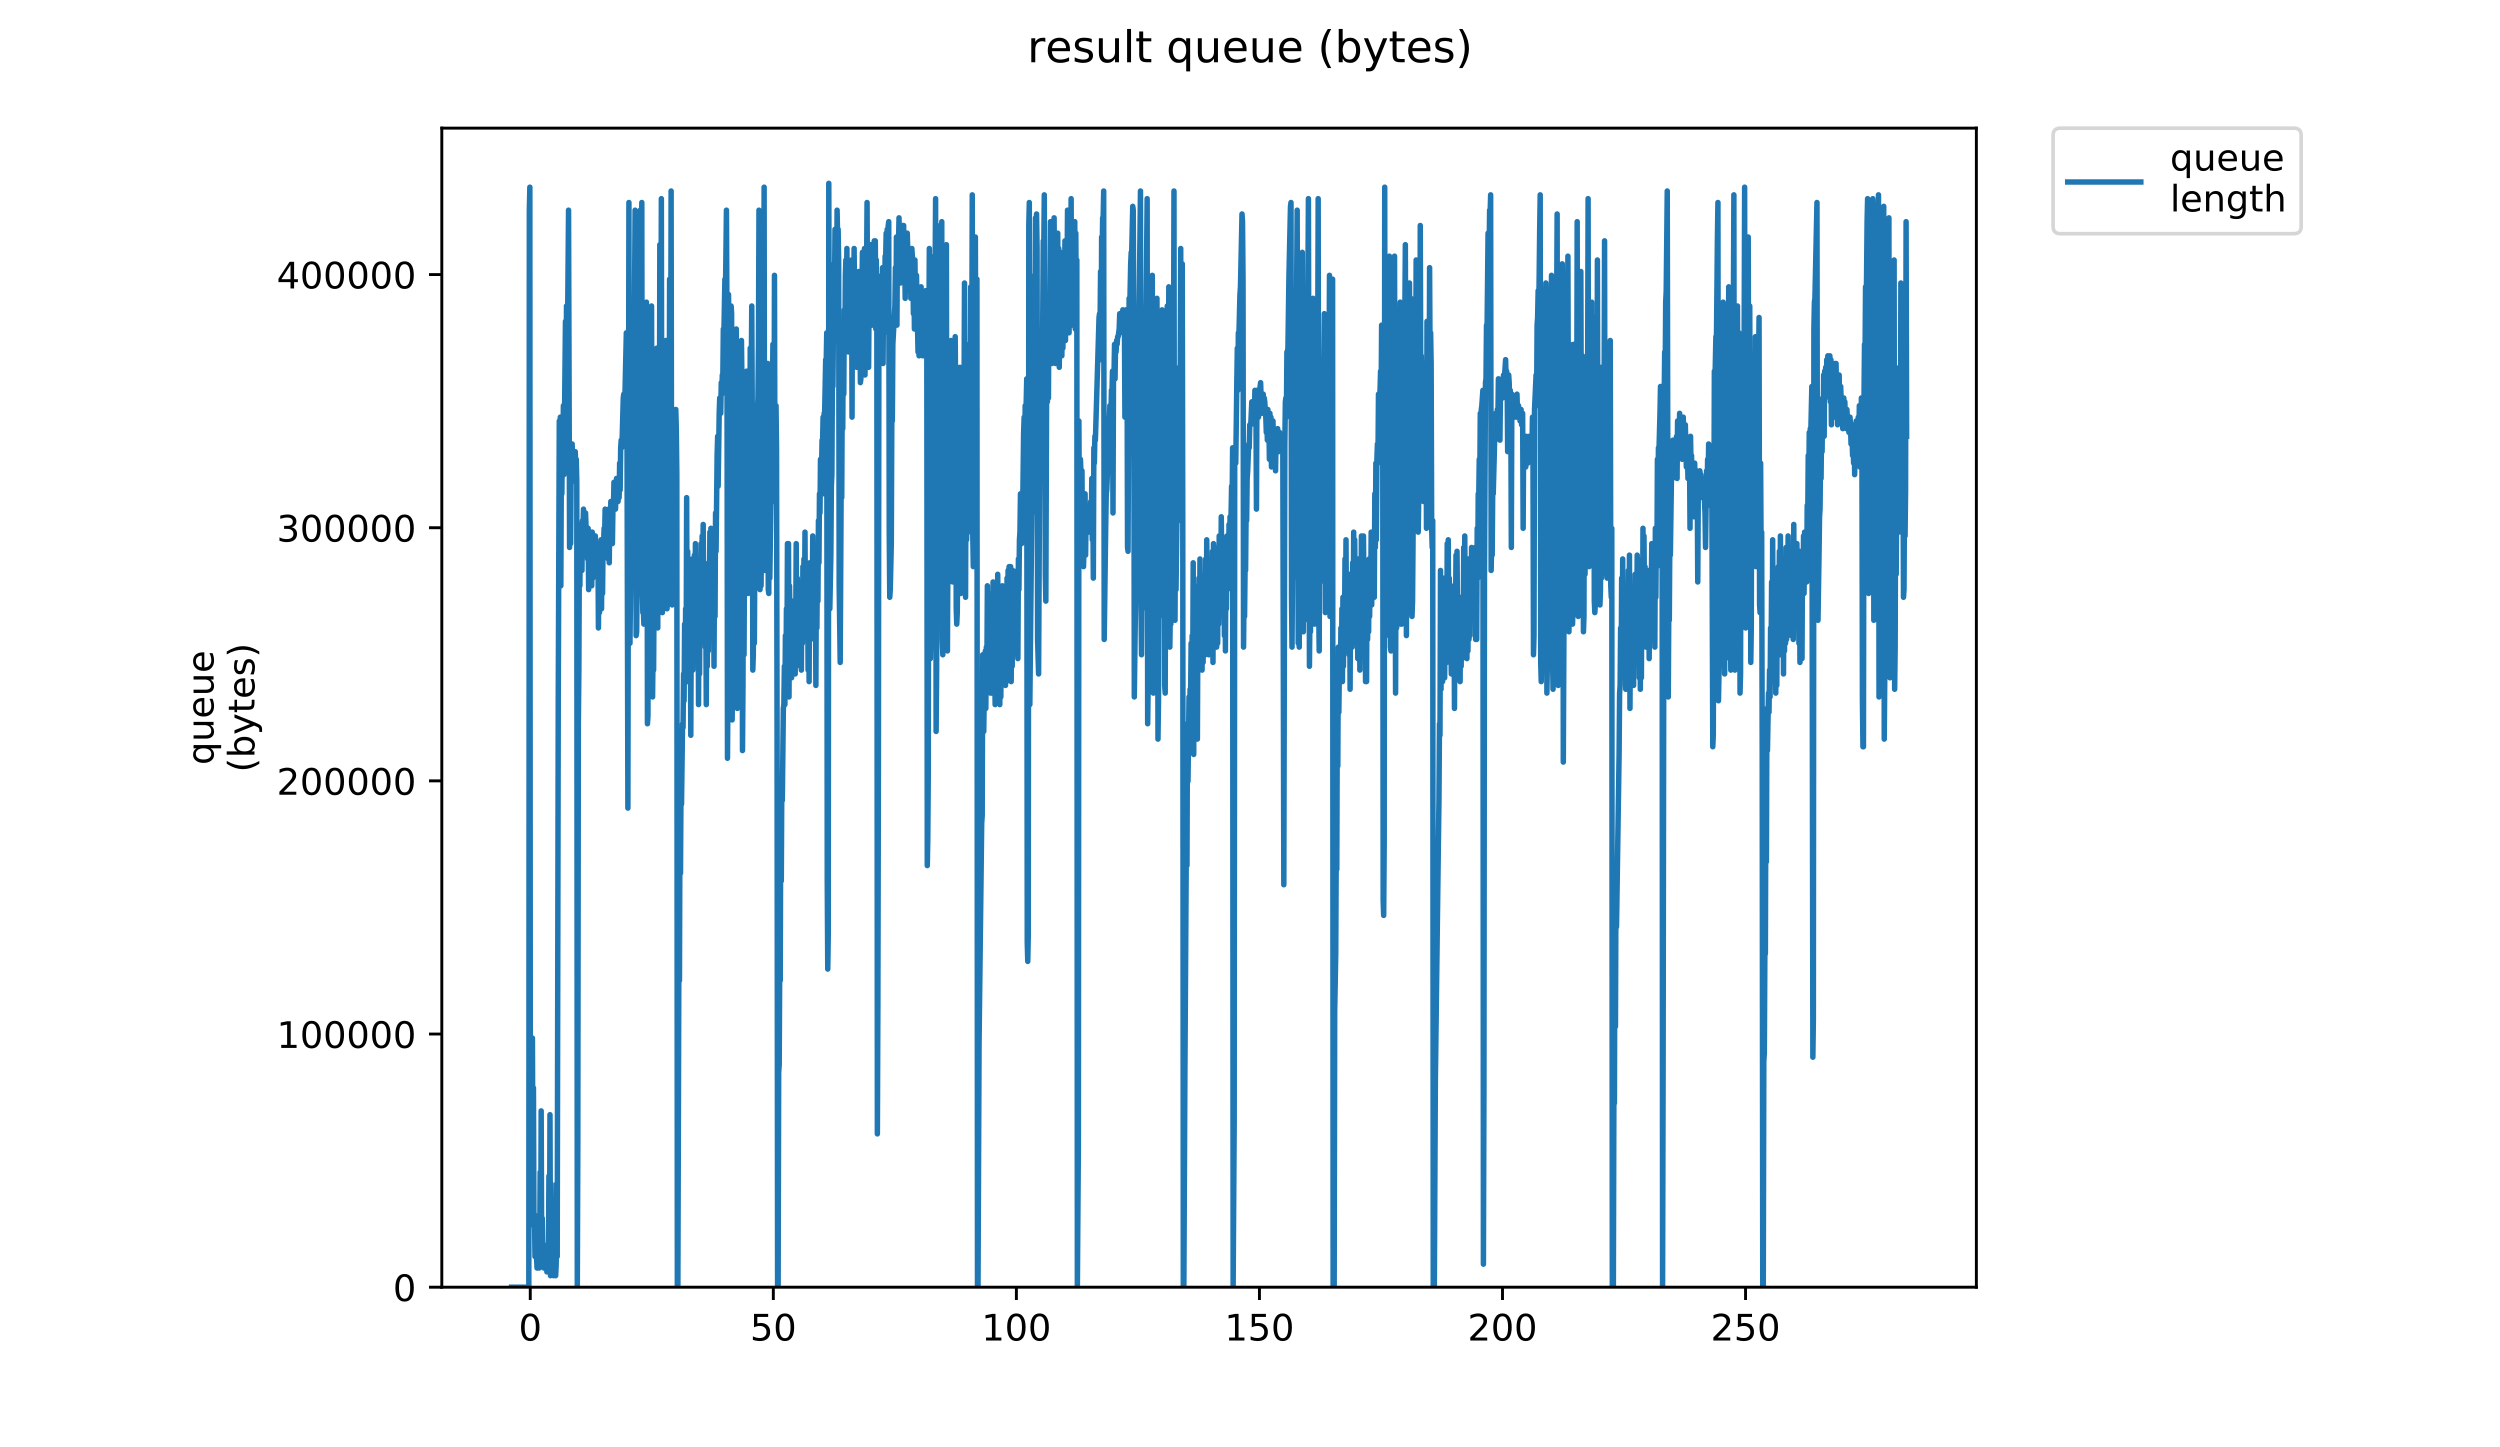 <?xml version="1.0" encoding="utf-8" standalone="no"?>
<!DOCTYPE svg PUBLIC "-//W3C//DTD SVG 1.1//EN"
  "http://www.w3.org/Graphics/SVG/1.1/DTD/svg11.dtd">
<!-- Created with matplotlib (https://matplotlib.org/) -->
<svg height="396pt" version="1.1" viewBox="0 0 684 396" width="684pt" xmlns="http://www.w3.org/2000/svg" xmlns:xlink="http://www.w3.org/1999/xlink">
 <defs>
  <style type="text/css">
*{stroke-linecap:butt;stroke-linejoin:round;}
  </style>
 </defs>
 <g id="figure_1">
  <g id="patch_1">
   <path d="M 0 396 
L 684 396 
L 684 0 
L 0 0 
z
" style="fill:#ffffff;"/>
  </g>
  <g id="axes_1">
   <g id="patch_2">
    <path d="M 120.879 352.174 
L 540.734 352.174 
L 540.734 35.062 
L 120.879 35.062 
z
" style="fill:#ffffff;"/>
   </g>
   <g id="matplotlib.axis_1">
    <g id="xtick_1">
     <g id="line2d_1">
      <defs>
       <path d="M 0 0 
L 0 3.5 
" id="m66530a1835" style="stroke:#000000;stroke-width:0.8;"/>
      </defs>
      <g>
       <use style="stroke:#000000;stroke-width:0.8;" x="145.081" xlink:href="#m66530a1835" y="352.174"/>
      </g>
     </g>
     <g id="text_1">
      <!-- 0 -->
      <defs>
       <path d="M 31.781 66.406 
Q 24.172 66.406 20.328 58.906 
Q 16.5 51.422 16.5 36.375 
Q 16.5 21.391 20.328 13.891 
Q 24.172 6.391 31.781 6.391 
Q 39.453 6.391 43.281 13.891 
Q 47.125 21.391 47.125 36.375 
Q 47.125 51.422 43.281 58.906 
Q 39.453 66.406 31.781 66.406 
z
M 31.781 74.219 
Q 44.047 74.219 50.516 64.516 
Q 56.984 54.828 56.984 36.375 
Q 56.984 17.969 50.516 8.266 
Q 44.047 -1.422 31.781 -1.422 
Q 19.531 -1.422 13.062 8.266 
Q 6.594 17.969 6.594 36.375 
Q 6.594 54.828 13.062 64.516 
Q 19.531 74.219 31.781 74.219 
z
" id="DejaVuSans-48"/>
      </defs>
      <g transform="translate(141.9 366.773)scale(0.1 -0.1)">
       <use xlink:href="#DejaVuSans-48"/>
      </g>
     </g>
    </g>
    <g id="xtick_2">
     <g id="line2d_2">
      <g>
       <use style="stroke:#000000;stroke-width:0.8;" x="211.581" xlink:href="#m66530a1835" y="352.174"/>
      </g>
     </g>
     <g id="text_2">
      <!-- 50 -->
      <defs>
       <path d="M 10.797 72.906 
L 49.516 72.906 
L 49.516 64.594 
L 19.828 64.594 
L 19.828 46.734 
Q 21.969 47.469 24.109 47.828 
Q 26.266 48.188 28.422 48.188 
Q 40.625 48.188 47.75 41.5 
Q 54.891 34.812 54.891 23.391 
Q 54.891 11.625 47.562 5.094 
Q 40.234 -1.422 26.906 -1.422 
Q 22.312 -1.422 17.547 -0.641 
Q 12.797 0.141 7.719 1.703 
L 7.719 11.625 
Q 12.109 9.234 16.797 8.062 
Q 21.484 6.891 26.703 6.891 
Q 35.156 6.891 40.078 11.328 
Q 45.016 15.766 45.016 23.391 
Q 45.016 31 40.078 35.438 
Q 35.156 39.891 26.703 39.891 
Q 22.75 39.891 18.812 39.016 
Q 14.891 38.141 10.797 36.281 
z
" id="DejaVuSans-53"/>
      </defs>
      <g transform="translate(205.219 366.773)scale(0.1 -0.1)">
       <use xlink:href="#DejaVuSans-53"/>
       <use x="63.623" xlink:href="#DejaVuSans-48"/>
      </g>
     </g>
    </g>
    <g id="xtick_3">
     <g id="line2d_3">
      <g>
       <use style="stroke:#000000;stroke-width:0.8;" x="278.082" xlink:href="#m66530a1835" y="352.174"/>
      </g>
     </g>
     <g id="text_3">
      <!-- 100 -->
      <defs>
       <path d="M 12.406 8.297 
L 28.516 8.297 
L 28.516 63.922 
L 10.984 60.406 
L 10.984 69.391 
L 28.422 72.906 
L 38.281 72.906 
L 38.281 8.297 
L 54.391 8.297 
L 54.391 0 
L 12.406 0 
z
" id="DejaVuSans-49"/>
      </defs>
      <g transform="translate(268.538 366.773)scale(0.1 -0.1)">
       <use xlink:href="#DejaVuSans-49"/>
       <use x="63.623" xlink:href="#DejaVuSans-48"/>
       <use x="127.246" xlink:href="#DejaVuSans-48"/>
      </g>
     </g>
    </g>
    <g id="xtick_4">
     <g id="line2d_4">
      <g>
       <use style="stroke:#000000;stroke-width:0.8;" x="344.582" xlink:href="#m66530a1835" y="352.174"/>
      </g>
     </g>
     <g id="text_4">
      <!-- 150 -->
      <g transform="translate(335.039 366.773)scale(0.1 -0.1)">
       <use xlink:href="#DejaVuSans-49"/>
       <use x="63.623" xlink:href="#DejaVuSans-53"/>
       <use x="127.246" xlink:href="#DejaVuSans-48"/>
      </g>
     </g>
    </g>
    <g id="xtick_5">
     <g id="line2d_5">
      <g>
       <use style="stroke:#000000;stroke-width:0.8;" x="411.083" xlink:href="#m66530a1835" y="352.174"/>
      </g>
     </g>
     <g id="text_5">
      <!-- 200 -->
      <defs>
       <path d="M 19.188 8.297 
L 53.609 8.297 
L 53.609 0 
L 7.328 0 
L 7.328 8.297 
Q 12.938 14.109 22.625 23.891 
Q 32.328 33.688 34.812 36.531 
Q 39.547 41.844 41.422 45.531 
Q 43.312 49.219 43.312 52.781 
Q 43.312 58.594 39.234 62.25 
Q 35.156 65.922 28.609 65.922 
Q 23.969 65.922 18.812 64.312 
Q 13.672 62.703 7.812 59.422 
L 7.812 69.391 
Q 13.766 71.781 18.938 73 
Q 24.125 74.219 28.422 74.219 
Q 39.75 74.219 46.484 68.547 
Q 53.219 62.891 53.219 53.422 
Q 53.219 48.922 51.531 44.891 
Q 49.859 40.875 45.406 35.406 
Q 44.188 33.984 37.641 27.219 
Q 31.109 20.453 19.188 8.297 
z
" id="DejaVuSans-50"/>
      </defs>
      <g transform="translate(401.539 366.773)scale(0.1 -0.1)">
       <use xlink:href="#DejaVuSans-50"/>
       <use x="63.623" xlink:href="#DejaVuSans-48"/>
       <use x="127.246" xlink:href="#DejaVuSans-48"/>
      </g>
     </g>
    </g>
    <g id="xtick_6">
     <g id="line2d_6">
      <g>
       <use style="stroke:#000000;stroke-width:0.8;" x="477.583" xlink:href="#m66530a1835" y="352.174"/>
      </g>
     </g>
     <g id="text_6">
      <!-- 250 -->
      <g transform="translate(468.039 366.773)scale(0.1 -0.1)">
       <use xlink:href="#DejaVuSans-50"/>
       <use x="63.623" xlink:href="#DejaVuSans-53"/>
       <use x="127.246" xlink:href="#DejaVuSans-48"/>
      </g>
     </g>
    </g>
   </g>
   <g id="matplotlib.axis_2">
    <g id="ytick_1">
     <g id="line2d_7">
      <defs>
       <path d="M 0 0 
L -3.5 0 
" id="ma587d4bd4a" style="stroke:#000000;stroke-width:0.8;"/>
      </defs>
      <g>
       <use style="stroke:#000000;stroke-width:0.8;" x="120.879" xlink:href="#ma587d4bd4a" y="352.174"/>
      </g>
     </g>
     <g id="text_7">
      <!-- 0 -->
      <g transform="translate(107.516 355.973)scale(0.1 -0.1)">
       <use xlink:href="#DejaVuSans-48"/>
      </g>
     </g>
    </g>
    <g id="ytick_2">
     <g id="line2d_8">
      <g>
       <use style="stroke:#000000;stroke-width:0.8;" x="120.879" xlink:href="#ma587d4bd4a" y="282.911"/>
      </g>
     </g>
     <g id="text_8">
      <!-- 100000 -->
      <g transform="translate(75.704 286.71)scale(0.1 -0.1)">
       <use xlink:href="#DejaVuSans-49"/>
       <use x="63.623" xlink:href="#DejaVuSans-48"/>
       <use x="127.246" xlink:href="#DejaVuSans-48"/>
       <use x="190.869" xlink:href="#DejaVuSans-48"/>
       <use x="254.492" xlink:href="#DejaVuSans-48"/>
       <use x="318.115" xlink:href="#DejaVuSans-48"/>
      </g>
     </g>
    </g>
    <g id="ytick_3">
     <g id="line2d_9">
      <g>
       <use style="stroke:#000000;stroke-width:0.8;" x="120.879" xlink:href="#ma587d4bd4a" y="213.647"/>
      </g>
     </g>
     <g id="text_9">
      <!-- 200000 -->
      <g transform="translate(75.704 217.446)scale(0.1 -0.1)">
       <use xlink:href="#DejaVuSans-50"/>
       <use x="63.623" xlink:href="#DejaVuSans-48"/>
       <use x="127.246" xlink:href="#DejaVuSans-48"/>
       <use x="190.869" xlink:href="#DejaVuSans-48"/>
       <use x="254.492" xlink:href="#DejaVuSans-48"/>
       <use x="318.115" xlink:href="#DejaVuSans-48"/>
      </g>
     </g>
    </g>
    <g id="ytick_4">
     <g id="line2d_10">
      <g>
       <use style="stroke:#000000;stroke-width:0.8;" x="120.879" xlink:href="#ma587d4bd4a" y="144.384"/>
      </g>
     </g>
     <g id="text_10">
      <!-- 300000 -->
      <defs>
       <path d="M 40.578 39.312 
Q 47.656 37.797 51.625 33 
Q 55.609 28.219 55.609 21.188 
Q 55.609 10.406 48.188 4.484 
Q 40.766 -1.422 27.094 -1.422 
Q 22.516 -1.422 17.656 -0.516 
Q 12.797 0.391 7.625 2.203 
L 7.625 11.719 
Q 11.719 9.328 16.594 8.109 
Q 21.484 6.891 26.812 6.891 
Q 36.078 6.891 40.938 10.547 
Q 45.797 14.203 45.797 21.188 
Q 45.797 27.641 41.281 31.266 
Q 36.766 34.906 28.719 34.906 
L 20.219 34.906 
L 20.219 43.016 
L 29.109 43.016 
Q 36.375 43.016 40.234 45.922 
Q 44.094 48.828 44.094 54.297 
Q 44.094 59.906 40.109 62.906 
Q 36.141 65.922 28.719 65.922 
Q 24.656 65.922 20.016 65.031 
Q 15.375 64.156 9.812 62.312 
L 9.812 71.094 
Q 15.438 72.656 20.344 73.438 
Q 25.25 74.219 29.594 74.219 
Q 40.828 74.219 47.359 69.109 
Q 53.906 64.016 53.906 55.328 
Q 53.906 49.266 50.438 45.094 
Q 46.969 40.922 40.578 39.312 
z
" id="DejaVuSans-51"/>
      </defs>
      <g transform="translate(75.704 148.183)scale(0.1 -0.1)">
       <use xlink:href="#DejaVuSans-51"/>
       <use x="63.623" xlink:href="#DejaVuSans-48"/>
       <use x="127.246" xlink:href="#DejaVuSans-48"/>
       <use x="190.869" xlink:href="#DejaVuSans-48"/>
       <use x="254.492" xlink:href="#DejaVuSans-48"/>
       <use x="318.115" xlink:href="#DejaVuSans-48"/>
      </g>
     </g>
    </g>
    <g id="ytick_5">
     <g id="line2d_11">
      <g>
       <use style="stroke:#000000;stroke-width:0.8;" x="120.879" xlink:href="#ma587d4bd4a" y="75.12"/>
      </g>
     </g>
     <g id="text_11">
      <!-- 400000 -->
      <defs>
       <path d="M 37.797 64.312 
L 12.891 25.391 
L 37.797 25.391 
z
M 35.203 72.906 
L 47.609 72.906 
L 47.609 25.391 
L 58.016 25.391 
L 58.016 17.188 
L 47.609 17.188 
L 47.609 0 
L 37.797 0 
L 37.797 17.188 
L 4.891 17.188 
L 4.891 26.703 
z
" id="DejaVuSans-52"/>
      </defs>
      <g transform="translate(75.704 78.919)scale(0.1 -0.1)">
       <use xlink:href="#DejaVuSans-52"/>
       <use x="63.623" xlink:href="#DejaVuSans-48"/>
       <use x="127.246" xlink:href="#DejaVuSans-48"/>
       <use x="190.869" xlink:href="#DejaVuSans-48"/>
       <use x="254.492" xlink:href="#DejaVuSans-48"/>
       <use x="318.115" xlink:href="#DejaVuSans-48"/>
      </g>
     </g>
    </g>
    <g id="text_12">
     <!-- queue -->
     <defs>
      <path d="M 14.797 27.297 
Q 14.797 17.391 18.875 11.75 
Q 22.953 6.109 30.078 6.109 
Q 37.203 6.109 41.297 11.75 
Q 45.406 17.391 45.406 27.297 
Q 45.406 37.203 41.297 42.844 
Q 37.203 48.484 30.078 48.484 
Q 22.953 48.484 18.875 42.844 
Q 14.797 37.203 14.797 27.297 
z
M 45.406 8.203 
Q 42.578 3.328 38.25 0.953 
Q 33.938 -1.422 27.875 -1.422 
Q 17.969 -1.422 11.734 6.484 
Q 5.516 14.406 5.516 27.297 
Q 5.516 40.188 11.734 48.094 
Q 17.969 56 27.875 56 
Q 33.938 56 38.25 53.625 
Q 42.578 51.266 45.406 46.391 
L 45.406 54.688 
L 54.391 54.688 
L 54.391 -20.797 
L 45.406 -20.797 
z
" id="DejaVuSans-113"/>
      <path d="M 8.5 21.578 
L 8.5 54.688 
L 17.484 54.688 
L 17.484 21.922 
Q 17.484 14.156 20.5 10.266 
Q 23.531 6.391 29.594 6.391 
Q 36.859 6.391 41.078 11.031 
Q 45.312 15.672 45.312 23.688 
L 45.312 54.688 
L 54.297 54.688 
L 54.297 0 
L 45.312 0 
L 45.312 8.406 
Q 42.047 3.422 37.719 1 
Q 33.406 -1.422 27.688 -1.422 
Q 18.266 -1.422 13.375 4.438 
Q 8.5 10.297 8.5 21.578 
z
M 31.109 56 
z
" id="DejaVuSans-117"/>
      <path d="M 56.203 29.594 
L 56.203 25.203 
L 14.891 25.203 
Q 15.484 15.922 20.484 11.062 
Q 25.484 6.203 34.422 6.203 
Q 39.594 6.203 44.453 7.469 
Q 49.312 8.734 54.109 11.281 
L 54.109 2.781 
Q 49.266 0.734 44.188 -0.344 
Q 39.109 -1.422 33.891 -1.422 
Q 20.797 -1.422 13.156 6.188 
Q 5.516 13.812 5.516 26.812 
Q 5.516 40.234 12.766 48.109 
Q 20.016 56 32.328 56 
Q 43.359 56 49.781 48.891 
Q 56.203 41.797 56.203 29.594 
z
M 47.219 32.234 
Q 47.125 39.594 43.094 43.984 
Q 39.062 48.391 32.422 48.391 
Q 24.906 48.391 20.391 44.141 
Q 15.875 39.891 15.188 32.172 
z
" id="DejaVuSans-101"/>
     </defs>
     <g transform="translate(58.426 209.283)rotate(-90)scale(0.1 -0.1)">
      <use xlink:href="#DejaVuSans-113"/>
      <use x="63.477" xlink:href="#DejaVuSans-117"/>
      <use x="126.855" xlink:href="#DejaVuSans-101"/>
      <use x="188.379" xlink:href="#DejaVuSans-117"/>
      <use x="251.758" xlink:href="#DejaVuSans-101"/>
     </g>
     <!-- (bytes) -->
     <defs>
      <path d="M 31 75.875 
Q 24.469 64.656 21.281 53.656 
Q 18.109 42.672 18.109 31.391 
Q 18.109 20.125 21.312 9.062 
Q 24.516 -2 31 -13.188 
L 23.188 -13.188 
Q 15.875 -1.703 12.234 9.375 
Q 8.594 20.453 8.594 31.391 
Q 8.594 42.281 12.203 53.312 
Q 15.828 64.359 23.188 75.875 
z
" id="DejaVuSans-40"/>
      <path d="M 48.688 27.297 
Q 48.688 37.203 44.609 42.844 
Q 40.531 48.484 33.406 48.484 
Q 26.266 48.484 22.188 42.844 
Q 18.109 37.203 18.109 27.297 
Q 18.109 17.391 22.188 11.75 
Q 26.266 6.109 33.406 6.109 
Q 40.531 6.109 44.609 11.75 
Q 48.688 17.391 48.688 27.297 
z
M 18.109 46.391 
Q 20.953 51.266 25.266 53.625 
Q 29.594 56 35.594 56 
Q 45.562 56 51.781 48.094 
Q 58.016 40.188 58.016 27.297 
Q 58.016 14.406 51.781 6.484 
Q 45.562 -1.422 35.594 -1.422 
Q 29.594 -1.422 25.266 0.953 
Q 20.953 3.328 18.109 8.203 
L 18.109 0 
L 9.078 0 
L 9.078 75.984 
L 18.109 75.984 
z
" id="DejaVuSans-98"/>
      <path d="M 32.172 -5.078 
Q 28.375 -14.844 24.75 -17.812 
Q 21.141 -20.797 15.094 -20.797 
L 7.906 -20.797 
L 7.906 -13.281 
L 13.188 -13.281 
Q 16.891 -13.281 18.938 -11.516 
Q 21 -9.766 23.484 -3.219 
L 25.094 0.875 
L 2.984 54.688 
L 12.5 54.688 
L 29.594 11.922 
L 46.688 54.688 
L 56.203 54.688 
z
" id="DejaVuSans-121"/>
      <path d="M 18.312 70.219 
L 18.312 54.688 
L 36.812 54.688 
L 36.812 47.703 
L 18.312 47.703 
L 18.312 18.016 
Q 18.312 11.328 20.141 9.422 
Q 21.969 7.516 27.594 7.516 
L 36.812 7.516 
L 36.812 0 
L 27.594 0 
Q 17.188 0 13.234 3.875 
Q 9.281 7.766 9.281 18.016 
L 9.281 47.703 
L 2.688 47.703 
L 2.688 54.688 
L 9.281 54.688 
L 9.281 70.219 
z
" id="DejaVuSans-116"/>
      <path d="M 44.281 53.078 
L 44.281 44.578 
Q 40.484 46.531 36.375 47.5 
Q 32.281 48.484 27.875 48.484 
Q 21.188 48.484 17.844 46.438 
Q 14.5 44.391 14.5 40.281 
Q 14.5 37.156 16.891 35.375 
Q 19.281 33.594 26.516 31.984 
L 29.594 31.297 
Q 39.156 29.25 43.188 25.516 
Q 47.219 21.781 47.219 15.094 
Q 47.219 7.469 41.188 3.016 
Q 35.156 -1.422 24.609 -1.422 
Q 20.219 -1.422 15.453 -0.562 
Q 10.688 0.297 5.422 2 
L 5.422 11.281 
Q 10.406 8.688 15.234 7.391 
Q 20.062 6.109 24.812 6.109 
Q 31.156 6.109 34.562 8.281 
Q 37.984 10.453 37.984 14.406 
Q 37.984 18.062 35.516 20.016 
Q 33.062 21.969 24.703 23.781 
L 21.578 24.516 
Q 13.234 26.266 9.516 29.906 
Q 5.812 33.547 5.812 39.891 
Q 5.812 47.609 11.281 51.797 
Q 16.75 56 26.812 56 
Q 31.781 56 36.172 55.266 
Q 40.578 54.547 44.281 53.078 
z
" id="DejaVuSans-115"/>
      <path d="M 8.016 75.875 
L 15.828 75.875 
Q 23.141 64.359 26.781 53.312 
Q 30.422 42.281 30.422 31.391 
Q 30.422 20.453 26.781 9.375 
Q 23.141 -1.703 15.828 -13.188 
L 8.016 -13.188 
Q 14.5 -2 17.703 9.062 
Q 20.906 20.125 20.906 31.391 
Q 20.906 42.672 17.703 53.656 
Q 14.5 64.656 8.016 75.875 
z
" id="DejaVuSans-41"/>
     </defs>
     <g transform="translate(69.624 211.295)rotate(-90)scale(0.1 -0.1)">
      <use xlink:href="#DejaVuSans-40"/>
      <use x="39.014" xlink:href="#DejaVuSans-98"/>
      <use x="102.49" xlink:href="#DejaVuSans-121"/>
      <use x="161.67" xlink:href="#DejaVuSans-116"/>
      <use x="200.879" xlink:href="#DejaVuSans-101"/>
      <use x="262.402" xlink:href="#DejaVuSans-115"/>
      <use x="314.502" xlink:href="#DejaVuSans-41"/>
     </g>
    </g>
   </g>
   <g id="line2d_12">
    <path clip-path="url(#p8c1660573b)" d="M 139.963 352.174 
L 144.685 352.174 
L 144.825 57.504 
L 144.966 51.212 
L 145.107 333.298 
L 145.248 329.104 
L 145.389 300.79 
L 145.53 317.569 
L 145.671 284.012 
L 145.811 322.812 
L 145.951 297.644 
L 146.091 335.396 
L 146.231 332.25 
L 146.372 343.785 
L 146.513 342.736 
L 146.654 343.785 
L 146.794 343.785 
L 146.935 346.931 
L 147.076 346.931 
L 147.358 342.736 
L 147.499 346.931 
L 147.642 345.882 
L 147.784 320.715 
L 147.925 345.882 
L 148.065 303.945 
L 148.211 342.736 
L 148.358 333.298 
L 148.498 343.785 
L 148.639 342.736 
L 148.779 346.931 
L 148.92 340.639 
L 149.061 342.736 
L 149.201 341.688 
L 149.342 346.931 
L 149.482 341.688 
L 149.623 347.98 
L 149.763 347.98 
L 149.903 342.736 
L 150.044 342.736 
L 150.186 321.763 
L 150.332 344.834 
L 150.476 304.985 
L 150.619 349.028 
L 150.76 323.861 
L 150.904 346.931 
L 151.044 342.736 
L 151.185 343.785 
L 151.466 349.028 
L 151.607 342.736 
L 151.888 346.931 
L 152.029 349.028 
L 152.174 345.882 
L 152.314 323.861 
L 152.455 343.785 
L 152.736 191.731 
L 153.019 115.179 
L 153.16 156.077 
L 153.301 114.131 
L 153.442 160.271 
L 153.582 128.812 
L 153.723 135.104 
L 153.864 120.423 
L 154.005 122.52 
L 154.145 110.985 
L 154.287 129.86 
L 154.71 87.914 
L 154.85 119.374 
L 154.991 83.72 
L 155.131 101.547 
L 155.272 91.06 
L 155.554 57.504 
L 155.837 149.785 
L 155.977 126.714 
L 156.118 148.736 
L 156.26 128.812 
L 156.4 131.958 
L 156.54 121.471 
L 156.681 126.714 
L 156.822 123.569 
L 156.962 129.86 
L 157.102 123.569 
L 157.242 124.617 
L 157.382 123.569 
L 157.522 126.714 
L 157.665 125.666 
L 157.808 131.958 
L 157.949 352.174 
L 158.093 312.325 
L 158.235 198.023 
L 158.376 183.342 
L 158.516 149.785 
L 158.656 160.271 
L 158.795 143.493 
L 158.936 152.931 
L 159.082 151.882 
L 159.222 156.077 
L 159.362 142.444 
L 159.502 144.542 
L 159.643 139.298 
L 159.784 145.59 
L 159.924 140.347 
L 160.064 151.882 
L 160.204 140.347 
L 160.485 147.687 
L 160.629 145.59 
L 160.769 152.931 
L 160.909 144.542 
L 161.049 161.32 
L 161.191 145.59 
L 161.332 159.223 
L 161.473 146.639 
L 161.614 160.271 
L 161.755 145.59 
L 161.896 160.271 
L 162.037 145.59 
L 162.178 158.174 
L 162.32 147.687 
L 162.46 152.931 
L 162.601 146.639 
L 162.742 157.128 
L 162.883 146.639 
L 163.024 155.028 
L 163.166 151.882 
L 163.306 151.882 
L 163.447 156.077 
L 163.588 148.736 
L 163.728 171.806 
L 163.869 151.882 
L 164.013 167.612 
L 164.153 151.882 
L 164.295 165.515 
L 164.436 147.687 
L 164.577 166.563 
L 164.718 149.785 
L 164.858 162.369 
L 164.999 148.736 
L 165.139 148.736 
L 165.279 144.542 
L 165.42 146.639 
L 165.562 139.298 
L 165.703 146.639 
L 165.845 144.542 
L 165.987 145.59 
L 166.127 147.687 
L 166.27 141.396 
L 166.411 152.931 
L 166.552 139.298 
L 166.693 153.979 
L 166.834 140.347 
L 166.975 148.736 
L 167.122 137.201 
L 167.27 144.542 
L 167.412 138.25 
L 167.552 148.736 
L 167.692 139.298 
L 167.833 139.298 
L 167.974 131.958 
L 168.115 138.25 
L 168.256 134.055 
L 168.397 139.298 
L 168.683 130.909 
L 168.825 135.104 
L 168.966 131.958 
L 169.107 137.201 
L 169.248 131.958 
L 169.389 136.152 
L 169.531 126.714 
L 169.675 134.055 
L 169.815 122.52 
L 169.956 120.423 
L 170.096 122.52 
L 170.239 119.374 
L 170.522 108.887 
L 170.664 107.839 
L 170.805 107.839 
L 170.946 109.936 
L 171.367 91.06 
L 171.507 101.547 
L 171.79 221.093 
L 172.072 55.406 
L 172.215 174.952 
L 172.355 176.001 
L 172.637 150.833 
L 172.778 138.25 
L 172.92 136.152 
L 173.061 130.909 
L 173.342 94.206 
L 173.483 100.498 
L 173.764 57.504 
L 173.903 93.158 
L 174.046 173.904 
L 174.188 172.855 
L 174.613 129.86 
L 174.753 100.498 
L 174.893 117.277 
L 175.038 97.352 
L 175.178 57.504 
L 175.317 81.623 
L 175.598 55.406 
L 175.739 160.271 
L 175.879 167.612 
L 176.019 166.563 
L 176.159 170.758 
L 176.44 128.812 
L 176.58 137.201 
L 176.86 82.671 
L 177 88.963 
L 177.14 198.023 
L 177.28 195.925 
L 177.42 136.152 
L 177.562 179.147 
L 177.702 152.931 
L 177.842 101.547 
L 177.981 134.055 
L 178.262 83.72 
L 178.542 190.682 
L 178.684 177.05 
L 178.824 183.342 
L 179.112 137.201 
L 179.252 134.055 
L 179.534 99.45 
L 179.677 95.255 
L 179.821 170.758 
L 179.964 171.806 
L 180.104 120.423 
L 180.244 152.931 
L 180.385 137.201 
L 180.526 66.941 
L 180.666 115.179 
L 180.807 102.596 
L 180.947 54.358 
L 181.089 150.833 
L 181.229 167.612 
L 181.369 148.736 
L 181.509 149.785 
L 181.791 120.423 
L 181.93 117.277 
L 182.211 93.158 
L 182.351 107.839 
L 182.49 166.563 
L 182.63 164.466 
L 182.773 121.471 
L 182.913 153.979 
L 183.053 144.542 
L 183.2 76.379 
L 183.339 124.617 
L 183.479 114.131 
L 183.619 52.26 
L 183.759 153.979 
L 183.899 165.515 
L 184.04 133.013 
L 184.182 159.223 
L 184.47 133.013 
L 184.61 134.055 
L 184.895 112.033 
L 185.037 117.277 
L 185.178 129.86 
L 185.319 352.174 
L 185.466 352.174 
L 185.76 254.65 
L 185.9 268.282 
L 186.041 222.142 
L 186.181 238.92 
L 186.322 215.85 
L 186.463 220.044 
L 186.743 198.023 
L 186.885 199.071 
L 187.025 184.39 
L 187.167 191.731 
L 187.307 170.758 
L 187.447 184.39 
L 187.587 166.563 
L 187.726 182.293 
L 187.867 136.152 
L 188.008 186.488 
L 188.152 150.833 
L 188.296 172.855 
L 188.436 165.515 
L 188.578 170.758 
L 188.72 183.342 
L 188.86 167.612 
L 189 201.169 
L 189.14 168.66 
L 189.28 174.952 
L 189.42 152.931 
L 189.561 183.342 
L 189.702 162.369 
L 189.842 174.952 
L 189.984 151.882 
L 190.124 170.758 
L 190.265 148.736 
L 190.405 168.66 
L 190.545 156.077 
L 190.828 167.612 
L 190.972 157.128 
L 191.118 192.779 
L 191.259 164.466 
L 191.4 184.39 
L 191.541 155.028 
L 191.681 168.66 
L 191.821 148.736 
L 191.963 172.855 
L 192.107 146.639 
L 192.249 161.32 
L 192.389 143.493 
L 192.531 162.369 
L 192.67 153.979 
L 192.952 177.05 
L 193.093 164.466 
L 193.235 192.779 
L 193.377 162.369 
L 193.517 182.293 
L 193.658 158.174 
L 193.798 178.098 
L 193.94 153.979 
L 194.08 165.515 
L 194.22 145.59 
L 194.361 163.417 
L 194.503 144.542 
L 194.644 161.32 
L 194.785 157.128 
L 194.926 160.271 
L 195.069 167.612 
L 195.21 152.931 
L 195.352 182.293 
L 195.493 155.028 
L 195.635 168.66 
L 195.777 140.347 
L 195.919 150.833 
L 196.2 124.617 
L 196.344 119.374 
L 196.486 133.013 
L 196.768 113.082 
L 196.911 108.887 
L 197.192 113.082 
L 197.336 104.693 
L 197.477 107.839 
L 197.62 102.596 
L 197.761 103.644 
L 197.901 90.012 
L 198.044 92.109 
L 198.329 76.379 
L 198.471 81.623 
L 198.753 57.504 
L 198.896 87.914 
L 199.039 207.461 
L 199.182 186.488 
L 199.324 80.574 
L 199.749 125.666 
L 200.031 83.72 
L 200.172 85.817 
L 200.313 196.974 
L 200.46 184.39 
L 200.601 146.639 
L 200.742 153.979 
L 200.882 144.542 
L 201.023 114.131 
L 201.164 131.958 
L 201.451 90.012 
L 201.592 110.985 
L 201.733 193.828 
L 201.873 184.39 
L 202.013 138.25 
L 202.154 160.271 
L 202.295 148.736 
L 202.436 121.471 
L 202.576 137.201 
L 202.858 93.158 
L 203 104.693 
L 203.141 205.358 
L 203.281 187.536 
L 203.423 137.201 
L 203.566 179.147 
L 203.847 121.471 
L 203.988 139.298 
L 204.273 101.547 
L 204.413 116.228 
L 204.699 162.369 
L 204.84 115.179 
L 204.98 152.931 
L 205.121 134.055 
L 205.262 95.255 
L 205.403 118.325 
L 205.684 83.72 
L 205.825 115.179 
L 205.967 183.342 
L 206.106 179.147 
L 206.247 118.325 
L 206.388 176.001 
L 206.669 125.666 
L 206.812 146.639 
L 207.234 112.033 
L 207.374 108.887 
L 207.514 94.206 
L 207.655 57.504 
L 207.795 155.028 
L 207.938 161.32 
L 208.08 143.493 
L 208.223 160.271 
L 208.644 118.325 
L 208.784 120.423 
L 208.924 107.839 
L 209.065 51.212 
L 209.205 155.028 
L 209.345 156.077 
L 209.49 148.736 
L 209.633 148.736 
L 210.057 99.45 
L 210.197 161.32 
L 210.338 162.369 
L 210.479 106.79 
L 210.619 158.174 
L 210.901 138.25 
L 211.041 134.055 
L 211.468 94.206 
L 211.61 130.909 
L 211.752 137.201 
L 211.894 75.331 
L 212.035 136.152 
L 212.179 127.763 
L 212.319 110.985 
L 212.461 122.52 
L 212.601 199.071 
L 212.748 352.174 
L 212.895 352.174 
L 213.043 293.45 
L 213.19 291.352 
L 213.331 264.088 
L 213.476 268.282 
L 213.621 216.898 
L 213.762 241.017 
L 213.902 214.801 
L 214.043 218.996 
L 214.323 193.828 
L 214.463 192.779 
L 214.603 182.293 
L 214.744 192.779 
L 214.887 173.904 
L 215.027 186.488 
L 215.167 166.563 
L 215.308 179.147 
L 215.448 148.736 
L 215.592 181.243 
L 215.733 148.736 
L 215.873 190.682 
L 216.013 160.271 
L 216.295 180.196 
L 216.435 171.806 
L 216.575 185.439 
L 216.715 165.515 
L 216.855 182.293 
L 216.995 164.466 
L 217.135 183.342 
L 217.276 166.563 
L 217.559 184.39 
L 217.699 172.855 
L 217.843 148.736 
L 217.983 173.904 
L 218.127 158.174 
L 218.409 174.952 
L 218.55 163.417 
L 218.692 180.196 
L 218.834 162.369 
L 218.974 182.293 
L 219.115 159.223 
L 219.255 183.342 
L 219.395 159.223 
L 219.536 176.001 
L 219.676 155.028 
L 219.817 165.515 
L 219.958 152.931 
L 220.1 169.709 
L 220.242 145.59 
L 220.382 170.758 
L 220.523 158.174 
L 220.664 158.174 
L 220.805 173.904 
L 220.95 156.077 
L 221.091 183.342 
L 221.231 155.028 
L 221.372 186.488 
L 221.514 153.979 
L 221.795 174.952 
L 221.935 173.904 
L 222.076 153.979 
L 222.222 165.515 
L 222.365 146.639 
L 222.506 161.32 
L 222.645 153.979 
L 222.79 160.271 
L 222.936 173.904 
L 223.076 157.128 
L 223.222 187.536 
L 223.363 157.128 
L 223.503 171.806 
L 223.644 153.95 
L 223.785 164.466 
L 223.925 142.444 
L 224.066 153.979 
L 224.207 135.104 
L 224.348 140.347 
L 224.488 125.666 
L 224.77 129.86 
L 224.911 120.423 
L 225.051 121.471 
L 225.192 114.131 
L 225.334 135.104 
L 225.478 113.082 
L 225.621 113.082 
L 225.903 98.401 
L 226.047 99.45 
L 226.193 91.06 
L 226.334 241.017 
L 226.474 265.136 
L 226.615 255.698 
L 226.756 50.163 
L 227.038 166.563 
L 227.32 151.882 
L 227.462 133.013 
L 227.604 129.86 
L 227.745 102.596 
L 227.886 105.741 
L 228.169 72.185 
L 228.314 79.525 
L 228.459 62.747 
L 228.609 81.623 
L 228.749 67.99 
L 228.889 80.574 
L 229.029 57.504 
L 229.17 64.844 
L 229.315 62.747 
L 229.458 72.185 
L 229.598 160.271 
L 229.878 181.243 
L 230.158 129.86 
L 230.297 136.152 
L 230.437 106.79 
L 230.578 117.277 
L 230.718 91.06 
L 230.859 107.839 
L 231.003 84.768 
L 231.145 96.304 
L 231.288 75.331 
L 231.428 71.136 
L 231.569 81.623 
L 231.709 67.99 
L 231.852 88.934 
L 231.995 74.282 
L 232.137 96.304 
L 232.277 75.331 
L 232.417 81.623 
L 232.558 79.525 
L 232.699 80.574 
L 232.839 92.109 
L 232.979 71.136 
L 233.119 114.131 
L 233.259 71.136 
L 233.543 88.963 
L 233.688 67.99 
L 233.83 84.768 
L 233.971 75.331 
L 234.113 98.401 
L 234.253 83.72 
L 234.396 100.498 
L 234.536 78.448 
L 234.677 78.477 
L 234.824 99.45 
L 234.971 74.282 
L 235.117 91.06 
L 235.258 77.428 
L 235.398 104.693 
L 235.538 103.644 
L 235.959 69.039 
L 236.099 79.525 
L 236.24 74.282 
L 236.382 95.255 
L 236.523 67.99 
L 236.662 102.596 
L 236.943 69.039 
L 237.084 75.331 
L 237.227 55.406 
L 237.368 84.768 
L 237.51 72.185 
L 237.65 100.498 
L 237.79 80.574 
L 237.93 79.525 
L 238.07 77.428 
L 238.21 66.941 
L 238.35 82.671 
L 238.49 70.087 
L 238.63 88.963 
L 238.773 67.99 
L 238.919 81.623 
L 239.061 66.941 
L 239.201 65.893 
L 239.341 77.428 
L 239.482 65.893 
L 239.622 90.012 
L 239.762 71.136 
L 239.905 87.914 
L 240.048 310.228 
L 240.189 274.574 
L 240.33 209.558 
L 240.471 85.817 
L 240.611 90.012 
L 240.752 81.623 
L 240.902 80.574 
L 241.043 81.623 
L 241.184 75.331 
L 241.324 88.963 
L 241.465 73.233 
L 241.605 99.45 
L 241.746 78.477 
L 241.888 91.06 
L 242.171 70.087 
L 242.311 71.136 
L 242.452 63.796 
L 242.592 84.768 
L 242.734 62.747 
L 242.875 70.087 
L 243.015 61.698 
L 243.157 60.65 
L 243.297 145.59 
L 243.438 163.417 
L 243.579 161.32 
L 243.86 148.736 
L 244.002 114.131 
L 244.143 115.179 
L 244.283 94.206 
L 244.843 83.72 
L 244.983 73.233 
L 245.122 88.963 
L 245.262 64.844 
L 245.402 88.963 
L 245.542 64.844 
L 245.682 67.99 
L 245.826 66.941 
L 245.971 59.601 
L 246.112 69.039 
L 246.252 63.796 
L 246.392 77.428 
L 246.532 62.747 
L 246.673 76.379 
L 246.813 63.796 
L 246.955 61.698 
L 247.096 71.136 
L 247.236 61.698 
L 247.376 71.136 
L 247.517 69.039 
L 247.658 81.623 
L 247.799 64.844 
L 247.94 72.185 
L 248.221 63.796 
L 248.642 76.379 
L 248.782 71.136 
L 248.923 79.525 
L 249.063 71.136 
L 249.203 81.623 
L 249.484 67.99 
L 249.765 72.185 
L 249.905 85.817 
L 250.045 74.282 
L 250.185 90.012 
L 250.325 71.136 
L 250.467 81.623 
L 250.749 75.331 
L 251.171 96.304 
L 251.311 81.623 
L 251.451 97.352 
L 251.591 79.525 
L 251.731 81.623 
L 251.871 81.623 
L 252.011 78.477 
L 252.158 88.963 
L 252.298 86.866 
L 252.437 97.352 
L 252.577 87.914 
L 252.716 91.06 
L 252.856 90.012 
L 252.995 81.623 
L 253.135 84.768 
L 253.276 79.525 
L 253.42 91.06 
L 253.562 83.72 
L 253.704 236.823 
L 253.844 229.472 
L 253.984 210.606 
L 254.125 92.109 
L 254.265 67.99 
L 254.405 103.644 
L 254.547 180.196 
L 254.689 171.806 
L 254.838 169.709 
L 254.987 149.785 
L 255.136 113.082 
L 255.276 127.763 
L 255.419 107.839 
L 255.559 70.087 
L 255.699 95.255 
L 255.979 54.358 
L 256.121 200.12 
L 256.261 183.342 
L 256.402 141.396 
L 256.543 166.563 
L 256.683 149.785 
L 256.823 104.693 
L 256.962 125.666 
L 257.243 61.698 
L 257.387 86.866 
L 257.668 60.65 
L 257.808 174.952 
L 257.949 179.147 
L 258.089 136.152 
L 258.229 153.979 
L 258.369 138.25 
L 258.509 95.255 
L 258.649 122.52 
L 258.932 66.941 
L 259.073 164.466 
L 259.214 178.098 
L 259.356 149.785 
L 259.497 158.174 
L 259.778 108.887 
L 259.918 122.52 
L 260.206 93.158 
L 260.491 148.736 
L 260.632 159.223 
L 260.915 119.374 
L 261.056 116.228 
L 261.34 92.109 
L 261.482 109.936 
L 261.623 166.563 
L 261.766 170.758 
L 261.91 167.612 
L 262.191 131.958 
L 262.333 129.86 
L 262.615 100.498 
L 262.757 112.033 
L 262.898 162.369 
L 263.039 156.077 
L 263.181 157.128 
L 263.323 142.444 
L 263.464 110.985 
L 263.605 123.569 
L 263.746 112.033 
L 263.888 77.428 
L 264.175 163.417 
L 264.317 122.52 
L 264.458 147.687 
L 264.599 140.347 
L 264.74 103.644 
L 264.88 145.59 
L 265.021 134.026 
L 265.162 94.206 
L 265.302 126.714 
L 265.445 124.617 
L 265.586 78.477 
L 265.726 115.179 
L 265.867 102.596 
L 266.01 53.309 
L 266.153 146.639 
L 266.294 155.028 
L 266.437 86.866 
L 266.578 143.493 
L 266.719 131.958 
L 266.86 64.844 
L 267.001 114.131 
L 267.144 104.572 
L 267.288 76.379 
L 267.436 352.174 
L 267.584 352.174 
L 267.873 285.061 
L 268.59 225.288 
L 268.731 223.19 
L 268.872 179.147 
L 269.013 198.023 
L 269.154 200.12 
L 269.295 189.633 
L 269.437 192.779 
L 269.579 178.098 
L 269.72 193.828 
L 269.861 177.05 
L 270.003 184.39 
L 270.144 160.271 
L 270.285 185.439 
L 270.428 177.05 
L 270.569 177.05 
L 270.711 188.585 
L 270.852 168.66 
L 270.993 189.633 
L 271.134 174.952 
L 271.275 189.633 
L 271.418 162.369 
L 271.558 182.293 
L 271.701 159.223 
L 271.984 185.439 
L 272.129 182.293 
L 272.27 192.779 
L 272.412 167.612 
L 272.553 191.731 
L 272.694 172.855 
L 272.834 177.05 
L 272.975 157.128 
L 273.117 174.952 
L 273.257 168.66 
L 273.545 192.779 
L 273.686 166.563 
L 273.827 190.682 
L 273.968 171.806 
L 274.109 183.342 
L 274.25 160.271 
L 274.391 171.806 
L 274.532 161.32 
L 274.815 177.05 
L 274.956 169.709 
L 275.101 187.536 
L 275.243 164.466 
L 275.385 186.488 
L 275.525 158.174 
L 275.666 177.05 
L 275.807 156.077 
L 275.946 174.952 
L 276.089 155.028 
L 276.374 174.952 
L 276.514 155.028 
L 276.658 186.488 
L 276.799 166.563 
L 276.939 182.293 
L 277.08 156.077 
L 277.221 173.904 
L 277.361 161.32 
L 277.501 176.001 
L 277.642 157.128 
L 277.784 168.66 
L 277.926 168.66 
L 278.068 158.174 
L 278.209 179.147 
L 278.35 156.077 
L 278.492 180.196 
L 278.635 152.931 
L 278.776 161.32 
L 278.917 147.687 
L 279.059 145.59 
L 279.2 135.104 
L 279.347 135.104 
L 279.496 148.736 
L 279.64 139.298 
L 279.781 141.396 
L 280.063 118.325 
L 280.206 114.131 
L 280.347 128.812 
L 280.489 110.985 
L 280.63 116.228 
L 280.912 103.644 
L 281.054 257.796 
L 281.195 263.039 
L 281.337 255.698 
L 281.478 61.698 
L 281.619 55.406 
L 281.761 192.779 
L 282.323 138.25 
L 282.463 140.347 
L 282.748 81.623 
L 282.891 96.304 
L 283.033 75.331 
L 283.174 90.012 
L 283.315 59.601 
L 283.456 80.574 
L 283.597 58.552 
L 283.738 67.99 
L 283.879 174.952 
L 284.16 184.39 
L 284.442 128.812 
L 284.584 131.958 
L 284.725 110.985 
L 284.865 110.985 
L 285.007 93.158 
L 285.15 107.839 
L 285.437 65.893 
L 285.577 67.99 
L 285.718 53.309 
L 285.999 157.128 
L 286.14 164.466 
L 286.422 87.914 
L 286.565 109.936 
L 286.707 101.547 
L 286.848 108.887 
L 286.989 82.671 
L 287.13 91.06 
L 287.271 83.72 
L 287.414 60.65 
L 287.555 85.817 
L 287.696 70.087 
L 287.836 99.45 
L 287.976 69.039 
L 288.116 82.671 
L 288.259 77.428 
L 288.402 59.601 
L 288.542 84.768 
L 288.682 64.844 
L 288.823 99.45 
L 288.964 67.99 
L 289.245 79.525 
L 289.391 63.796 
L 289.532 90.012 
L 289.675 67.99 
L 289.815 100.498 
L 290.097 69.039 
L 290.239 83.72 
L 290.38 73.233 
L 290.521 97.352 
L 290.662 74.282 
L 290.808 95.255 
L 291.089 69.039 
L 291.229 81.623 
L 291.37 65.893 
L 291.511 93.158 
L 291.651 73.233 
L 291.791 80.574 
L 291.932 76.379 
L 292.074 57.504 
L 292.216 80.574 
L 292.357 61.698 
L 292.498 91.06 
L 292.639 64.844 
L 292.781 73.233 
L 292.921 70.087 
L 293.063 54.358 
L 293.204 86.866 
L 293.348 67.99 
L 293.491 88.963 
L 293.775 64.844 
L 293.915 74.282 
L 294.056 60.65 
L 294.197 90.012 
L 294.339 63.796 
L 294.48 87.914 
L 294.621 71.136 
L 294.763 352.174 
L 295.044 313.374 
L 295.184 115.179 
L 295.325 144.542 
L 295.608 125.666 
L 295.889 133.013 
L 296.031 128.812 
L 296.172 153.979 
L 296.313 137.201 
L 296.454 155.028 
L 296.595 148.736 
L 296.735 151.882 
L 296.875 135.104 
L 297.018 151.882 
L 297.158 140.347 
L 297.3 145.59 
L 297.442 139.298 
L 297.582 142.444 
L 297.722 142.444 
L 297.868 145.59 
L 298.148 140.347 
L 298.288 140.347 
L 298.429 137.201 
L 298.57 144.542 
L 298.713 130.909 
L 298.854 147.687 
L 298.995 138.25 
L 299.136 158.174 
L 299.277 122.52 
L 299.418 126.714 
L 299.559 119.374 
L 299.7 120.423 
L 300.694 86.866 
L 300.835 85.817 
L 300.975 88.963 
L 301.117 74.282 
L 301.263 98.401 
L 301.403 64.844 
L 301.544 70.087 
L 301.685 59.601 
L 301.827 59.601 
L 301.968 52.26 
L 302.109 174.952 
L 302.53 143.493 
L 302.671 135.104 
L 302.812 134.055 
L 303.661 110.985 
L 303.945 114.131 
L 304.089 106.79 
L 304.23 107.839 
L 304.374 101.547 
L 304.514 140.347 
L 304.655 101.547 
L 304.796 102.596 
L 304.937 94.206 
L 305.077 103.644 
L 305.218 94.206 
L 305.361 96.304 
L 305.504 93.158 
L 305.646 94.206 
L 305.787 92.109 
L 305.929 92.109 
L 306.21 90.012 
L 306.353 85.817 
L 306.495 91.06 
L 306.641 85.817 
L 306.924 88.963 
L 307.205 84.768 
L 307.491 91.06 
L 307.631 85.817 
L 307.774 114.131 
L 307.919 85.817 
L 308.063 84.768 
L 308.349 92.109 
L 308.49 149.785 
L 308.631 150.833 
L 308.926 81.623 
L 309.071 85.817 
L 309.354 72.185 
L 309.495 69.039 
L 309.635 69.039 
L 309.917 56.455 
L 310.063 57.504 
L 310.204 91.06 
L 310.344 190.682 
L 311.048 136.152 
L 311.189 142.444 
L 311.471 101.547 
L 312.032 52.26 
L 312.172 164.466 
L 312.313 179.147 
L 312.453 159.223 
L 312.594 166.563 
L 312.874 133.013 
L 313.015 138.25 
L 313.298 99.45 
L 313.44 83.72 
L 313.58 83.72 
L 313.86 54.358 
L 314 198.023 
L 314.281 176.001 
L 314.422 179.147 
L 314.708 141.396 
L 314.85 142.444 
L 315.132 101.547 
L 315.272 75.331 
L 315.552 189.633 
L 315.693 134.055 
L 315.833 159.223 
L 316.117 116.228 
L 316.257 135.104 
L 316.538 81.623 
L 316.681 108.887 
L 316.822 202.217 
L 316.962 191.731 
L 317.104 156.077 
L 317.246 168.66 
L 317.387 149.785 
L 317.527 90.012 
L 317.668 129.86 
L 317.949 84.768 
L 318.23 122.52 
L 318.371 91.06 
L 318.512 109.936 
L 318.656 187.536 
L 318.797 189.633 
L 318.94 146.639 
L 319.081 164.466 
L 319.221 143.493 
L 319.361 83.72 
L 319.504 122.52 
L 319.646 108.887 
L 319.786 78.477 
L 320.068 177.05 
L 320.209 166.563 
L 320.353 170.758 
L 320.775 103.644 
L 320.915 125.666 
L 321.056 107.839 
L 321.198 52.26 
L 321.339 159.223 
L 321.48 169.709 
L 321.619 141.396 
L 321.76 161.32 
L 322.468 105.741 
L 322.617 100.498 
L 322.761 115.179 
L 322.902 105.741 
L 323.044 67.99 
L 323.184 142.444 
L 323.466 72.185 
L 323.608 144.542 
L 323.753 352.174 
L 323.901 352.174 
L 324.187 293.45 
L 324.61 226.336 
L 324.752 236.823 
L 324.893 198.023 
L 325.034 213.752 
L 325.321 190.682 
L 325.462 202.217 
L 325.604 188.585 
L 325.745 190.682 
L 325.889 176.001 
L 326.032 190.682 
L 326.175 173.904 
L 326.317 186.488 
L 326.46 153.979 
L 326.602 206.412 
L 326.745 160.271 
L 327.031 176.001 
L 327.175 165.515 
L 327.32 190.682 
L 327.462 164.466 
L 327.605 202.217 
L 327.746 169.709 
L 327.888 180.196 
L 328.03 158.174 
L 328.172 176.001 
L 328.315 152.931 
L 328.457 174.952 
L 328.597 159.223 
L 328.883 183.342 
L 329.025 161.32 
L 329.169 181.243 
L 329.313 164.466 
L 329.457 179.147 
L 329.599 157.128 
L 329.741 179.147 
L 329.884 152.931 
L 330.024 174.952 
L 330.166 147.687 
L 330.308 164.466 
L 330.449 158.174 
L 330.591 163.417 
L 330.733 179.147 
L 330.874 171.806 
L 331.015 176.001 
L 331.156 156.077 
L 331.296 177.05 
L 331.439 158.174 
L 331.584 176.001 
L 331.726 150.833 
L 331.868 181.243 
L 332.01 148.736 
L 332.151 167.612 
L 332.295 149.785 
L 332.436 164.466 
L 332.578 164.466 
L 332.719 163.417 
L 332.864 177.05 
L 333.007 155.028 
L 333.151 176.001 
L 333.292 151.882 
L 333.432 170.758 
L 333.574 146.639 
L 333.714 168.66 
L 333.856 147.687 
L 333.997 160.271 
L 334.14 141.396 
L 334.283 153.979 
L 334.425 155.028 
L 334.707 160.271 
L 334.847 150.833 
L 334.991 173.904 
L 335.131 149.785 
L 335.273 178.098 
L 335.413 153.979 
L 335.556 166.563 
L 335.697 146.639 
L 335.838 161.32 
L 335.979 147.687 
L 336.119 159.223 
L 336.259 143.493 
L 336.398 152.902 
L 336.539 141.396 
L 336.681 148.736 
L 336.961 133.013 
L 337.101 139.298 
L 337.241 122.52 
L 337.385 352.174 
L 337.674 307.082 
L 337.818 125.666 
L 337.961 125.666 
L 338.105 126.714 
L 338.39 104.693 
L 338.531 95.255 
L 338.671 106.79 
L 338.812 91.06 
L 338.956 92.109 
L 339.246 80.574 
L 339.391 78.477 
L 339.812 58.552 
L 339.953 60.65 
L 340.093 76.379 
L 340.233 177.05 
L 340.372 162.369 
L 340.512 168.66 
L 340.652 155.028 
L 340.791 156.077 
L 340.931 140.347 
L 341.079 142.444 
L 341.221 130.909 
L 341.365 128.812 
L 341.648 121.471 
L 341.787 122.52 
L 341.928 116.228 
L 342.209 116.228 
L 342.492 109.936 
L 342.633 110.985 
L 342.774 109.936 
L 343.056 112.033 
L 343.197 115.179 
L 343.337 106.79 
L 343.479 116.228 
L 343.621 109.936 
L 343.763 139.298 
L 343.905 106.79 
L 344.047 110.985 
L 344.188 108.887 
L 344.33 114.131 
L 344.762 105.741 
L 344.906 104.693 
L 345.19 113.082 
L 345.333 107.839 
L 345.614 107.839 
L 345.755 112.033 
L 345.898 108.887 
L 346.04 109.936 
L 346.323 114.131 
L 346.464 118.325 
L 346.606 115.179 
L 346.748 120.423 
L 346.888 112.033 
L 347.029 116.228 
L 347.169 116.228 
L 347.309 125.666 
L 347.449 113.082 
L 347.589 123.569 
L 347.729 114.131 
L 347.869 127.763 
L 348.012 116.228 
L 348.152 121.471 
L 348.292 115.179 
L 348.431 123.569 
L 348.571 118.325 
L 348.711 121.471 
L 348.85 119.374 
L 348.991 128.812 
L 349.134 119.374 
L 349.279 122.52 
L 349.562 117.277 
L 349.702 119.374 
L 349.843 123.569 
L 350.123 118.325 
L 350.263 119.374 
L 350.403 119.374 
L 350.545 123.569 
L 350.832 120.423 
L 350.972 120.423 
L 351.252 242.066 
L 351.531 121.471 
L 351.673 109.936 
L 351.815 108.887 
L 351.956 114.131 
L 352.097 96.304 
L 352.237 96.304 
L 352.377 95.255 
L 352.657 75.331 
L 353.077 56.455 
L 353.217 55.406 
L 353.357 163.417 
L 353.497 177.05 
L 353.637 156.077 
L 353.777 158.174 
L 354.057 125.666 
L 354.197 126.714 
L 354.478 88.963 
L 354.621 98.401 
L 354.903 57.504 
L 355.186 176.001 
L 355.326 169.709 
L 355.466 177.05 
L 355.746 130.909 
L 355.887 128.812 
L 356.306 69.039 
L 356.585 172.855 
L 356.724 147.687 
L 356.864 169.709 
L 357.003 150.833 
L 357.144 107.839 
L 357.284 135.104 
L 357.564 83.72 
L 357.703 99.45 
L 357.983 54.358 
L 358.262 182.293 
L 358.401 167.612 
L 358.542 172.855 
L 358.824 118.325 
L 358.966 122.52 
L 359.251 81.623 
L 359.393 102.596 
L 359.534 168.66 
L 359.676 170.758 
L 359.816 147.687 
L 359.956 160.271 
L 360.096 139.298 
L 360.236 86.866 
L 360.376 118.325 
L 360.515 98.401 
L 360.655 54.358 
L 360.795 166.563 
L 360.934 178.098 
L 361.074 131.958 
L 361.217 159.223 
L 361.496 112.033 
L 361.636 136.152 
L 361.915 112.033 
L 362.055 114.131 
L 362.334 85.817 
L 362.475 110.985 
L 362.615 167.612 
L 362.755 162.369 
L 362.897 140.347 
L 363.038 147.687 
L 363.18 138.25 
L 363.321 98.401 
L 363.463 119.374 
L 363.604 106.79 
L 363.746 75.331 
L 363.889 168.66 
L 364.033 168.66 
L 364.174 113.082 
L 364.314 162.369 
L 364.455 144.542 
L 364.597 76.379 
L 364.742 352.174 
L 364.887 351.126 
L 365.03 352.174 
L 365.172 276.671 
L 365.456 260.942 
L 365.601 231.579 
L 365.741 237.871 
L 365.881 196.974 
L 366.024 209.558 
L 366.166 177.05 
L 366.306 194.877 
L 366.446 183.342 
L 366.587 183.342 
L 366.727 186.488 
L 366.867 171.806 
L 367.008 184.39 
L 367.147 166.563 
L 367.287 186.488 
L 367.427 163.417 
L 367.566 182.293 
L 367.706 164.466 
L 367.847 173.904 
L 367.987 152.931 
L 368.127 170.758 
L 368.266 147.687 
L 368.406 171.806 
L 368.545 164.466 
L 368.685 171.806 
L 368.824 172.855 
L 368.964 162.369 
L 369.104 179.147 
L 369.246 157.128 
L 369.386 188.585 
L 369.529 161.32 
L 369.669 177.05 
L 369.809 157.128 
L 369.949 177.05 
L 370.089 153.979 
L 370.228 172.855 
L 370.368 145.59 
L 370.509 167.612 
L 370.649 147.687 
L 370.789 166.563 
L 370.931 155.028 
L 371.071 159.223 
L 371.21 168.66 
L 371.35 162.369 
L 371.49 180.196 
L 371.635 152.931 
L 371.777 173.904 
L 371.917 155.028 
L 372.057 183.342 
L 372.197 158.174 
L 372.34 171.806 
L 372.48 146.639 
L 372.619 172.855 
L 372.759 148.736 
L 372.898 165.515 
L 373.038 146.639 
L 373.179 160.271 
L 373.322 158.174 
L 373.468 153.979 
L 373.608 186.488 
L 373.748 165.515 
L 373.888 186.488 
L 374.029 157.128 
L 374.168 174.952 
L 374.309 162.369 
L 374.45 172.855 
L 374.59 152.931 
L 374.729 168.66 
L 374.869 153.979 
L 375.013 163.417 
L 375.155 145.59 
L 375.3 165.515 
L 375.444 150.833 
L 375.727 159.223 
L 375.867 152.931 
L 376.007 163.417 
L 376.148 135.104 
L 376.295 149.785 
L 376.436 126.714 
L 376.577 147.687 
L 376.719 125.666 
L 376.862 121.471 
L 377.004 126.714 
L 377.151 107.839 
L 377.293 115.179 
L 377.434 112.033 
L 377.72 101.547 
L 377.866 110.985 
L 378.008 88.963 
L 378.149 102.596 
L 378.292 88.963 
L 378.433 246.261 
L 378.575 250.455 
L 378.717 230.531 
L 378.858 51.212 
L 379 169.709 
L 379.141 173.904 
L 380.134 70.087 
L 380.419 177.05 
L 380.56 178.098 
L 380.839 107.602 
L 380.98 128.812 
L 381.121 112.033 
L 381.261 114.131 
L 381.543 70.087 
L 381.828 189.633 
L 381.968 144.542 
L 382.111 171.806 
L 382.252 145.59 
L 382.393 143.493 
L 382.675 84.768 
L 382.816 103.644 
L 383.097 82.671 
L 383.238 170.758 
L 383.521 170.758 
L 383.663 146.639 
L 383.803 87.914 
L 383.944 125.666 
L 384.224 105.741 
L 384.503 66.941 
L 384.789 173.904 
L 384.931 134.055 
L 385.072 156.077 
L 385.632 77.428 
L 385.771 105.741 
L 386.05 81.623 
L 386.19 164.466 
L 386.329 168.66 
L 386.474 164.466 
L 386.615 146.639 
L 386.761 95.255 
L 386.901 127.642 
L 387.18 112.033 
L 387.32 104.693 
L 387.459 71.136 
L 387.742 139.298 
L 388.025 145.59 
L 388.305 126.714 
L 388.445 122.52 
L 388.585 61.698 
L 388.726 106.79 
L 388.868 97.352 
L 389.009 105.741 
L 389.151 123.569 
L 389.293 108.887 
L 389.434 137.201 
L 389.719 100.498 
L 389.861 106.79 
L 390.002 102.596 
L 390.142 107.839 
L 390.284 144.542 
L 390.427 87.914 
L 390.57 137.201 
L 390.996 118.325 
L 391.137 73.233 
L 391.278 100.498 
L 391.421 91.06 
L 391.561 99.45 
L 391.705 144.542 
L 391.847 149.785 
L 391.994 142.444 
L 392.136 352.174 
L 392.432 352.174 
L 392.715 295.547 
L 393.558 229.472 
L 393.698 218.996 
L 393.839 198.023 
L 393.979 201.169 
L 394.121 156.077 
L 394.262 188.585 
L 394.405 167.612 
L 394.69 186.488 
L 394.83 170.758 
L 394.972 179.147 
L 395.112 158.174 
L 395.252 185.439 
L 395.392 169.709 
L 395.533 177.05 
L 395.677 163.417 
L 395.818 181.243 
L 395.958 148.736 
L 396.098 172.855 
L 396.24 147.687 
L 396.38 176.001 
L 396.519 158.174 
L 396.8 179.147 
L 396.941 174.952 
L 397.086 184.39 
L 397.232 162.369 
L 397.378 181.243 
L 397.52 165.515 
L 397.66 179.147 
L 397.8 160.271 
L 397.94 193.828 
L 398.081 167.612 
L 398.221 168.66 
L 398.362 151.882 
L 398.503 172.855 
L 398.643 150.833 
L 398.784 170.758 
L 398.925 165.515 
L 399.065 168.66 
L 399.206 184.39 
L 399.346 163.417 
L 399.486 186.488 
L 399.626 164.466 
L 399.774 182.293 
L 399.916 163.417 
L 400.058 180.196 
L 400.198 165.515 
L 400.337 170.758 
L 400.477 149.785 
L 400.617 165.515 
L 400.757 146.639 
L 400.901 168.66 
L 401.047 159.223 
L 401.196 160.271 
L 401.344 180.196 
L 401.49 152.931 
L 401.63 178.098 
L 401.77 152.931 
L 401.911 174.952 
L 402.05 155.028 
L 402.19 173.904 
L 402.333 152.931 
L 402.478 165.515 
L 402.619 149.785 
L 402.759 159.223 
L 402.899 152.931 
L 403.039 163.417 
L 403.178 165.515 
L 403.318 160.271 
L 403.458 165.515 
L 403.598 149.785 
L 403.742 174.952 
L 403.883 155.028 
L 404.022 174.952 
L 404.162 144.542 
L 404.302 158.174 
L 404.442 135.104 
L 404.582 136.152 
L 404.722 125.666 
L 404.862 133.013 
L 405.003 113.082 
L 405.144 123.569 
L 405.284 112.033 
L 405.425 110.985 
L 405.715 106.79 
L 405.861 345.882 
L 406.006 297.644 
L 406.146 158.145 
L 406.428 104.693 
L 406.568 103.644 
L 406.708 88.963 
L 406.85 91.06 
L 407.134 63.796 
L 407.276 75.331 
L 407.416 70.087 
L 407.557 57.504 
L 407.697 58.552 
L 407.838 53.309 
L 407.978 156.077 
L 408.118 148.736 
L 408.262 151.882 
L 408.406 134.055 
L 408.548 135.104 
L 408.828 124.617 
L 408.969 118.325 
L 409.109 120.423 
L 409.249 113.082 
L 409.53 115.179 
L 409.673 112.033 
L 409.816 115.179 
L 409.96 103.644 
L 410.103 112.033 
L 410.244 106.79 
L 410.385 120.423 
L 410.527 106.79 
L 410.671 108.887 
L 410.814 107.839 
L 410.954 103.644 
L 411.094 108.887 
L 411.375 102.596 
L 411.515 104.693 
L 411.935 98.401 
L 412.077 103.644 
L 412.217 101.547 
L 412.357 104.693 
L 412.496 123.569 
L 412.636 102.596 
L 412.776 102.596 
L 412.916 104.693 
L 413.06 110.985 
L 413.209 106.79 
L 413.359 113.082 
L 413.5 149.785 
L 413.642 107.839 
L 413.924 112.033 
L 414.065 109.936 
L 414.206 112.033 
L 414.347 109.936 
L 414.487 114.131 
L 414.627 108.887 
L 414.907 114.131 
L 415.047 107.839 
L 415.189 113.082 
L 415.329 113.082 
L 415.469 110.985 
L 415.609 113.082 
L 415.751 113.082 
L 415.891 115.179 
L 416.171 112.033 
L 416.311 116.228 
L 416.592 113.082 
L 416.732 144.542 
L 416.872 119.374 
L 417.16 121.471 
L 417.305 120.423 
L 417.447 127.763 
L 417.587 119.374 
L 417.727 125.666 
L 417.867 121.471 
L 418.008 126.714 
L 418.151 120.423 
L 418.294 123.569 
L 418.435 119.374 
L 418.576 121.471 
L 418.717 120.423 
L 418.858 125.666 
L 418.999 123.569 
L 419.14 123.569 
L 419.28 114.131 
L 419.42 124.617 
L 419.56 179.147 
L 419.704 173.904 
L 419.847 112.033 
L 420.268 102.596 
L 420.409 110.985 
L 420.549 88.963 
L 420.69 86.866 
L 420.835 79.525 
L 420.977 87.914 
L 421.257 62.747 
L 421.399 53.309 
L 421.539 181.243 
L 421.68 186.488 
L 421.82 178.098 
L 421.96 151.882 
L 422.101 147.687 
L 422.526 98.401 
L 422.668 100.498 
L 422.948 77.428 
L 423.088 90.012 
L 423.229 189.633 
L 423.369 180.196 
L 423.51 158.174 
L 423.651 163.417 
L 423.932 137.201 
L 424.073 131.958 
L 424.494 75.331 
L 424.635 106.79 
L 424.775 180.196 
L 424.914 188.585 
L 425.055 157.128 
L 425.195 158.174 
L 425.475 118.325 
L 425.614 140.347 
L 426.033 58.552 
L 426.173 177.05 
L 426.314 187.536 
L 426.593 171.806 
L 427.014 75.331 
L 427.154 116.228 
L 427.433 72.185 
L 427.573 93.158 
L 427.719 208.509 
L 428 149.785 
L 428.14 170.758 
L 428.559 86.866 
L 428.699 113.082 
L 428.98 70.087 
L 429.26 172.855 
L 429.401 159.223 
L 429.541 94.206 
L 429.681 141.396 
L 429.963 112.033 
L 430.104 121.471 
L 430.246 170.758 
L 430.388 165.515 
L 430.529 94.206 
L 430.67 150.833 
L 430.952 118.325 
L 431.093 120.423 
L 431.234 145.59 
L 431.375 123.569 
L 431.516 60.65 
L 431.662 162.369 
L 431.809 168.66 
L 431.95 158.174 
L 432.092 159.223 
L 432.233 153.979 
L 432.374 134.055 
L 432.515 74.282 
L 432.655 119.374 
L 432.944 97.352 
L 433.085 117.277 
L 433.228 172.855 
L 433.372 168.66 
L 433.516 101.547 
L 433.66 157.128 
L 434.083 120.423 
L 434.224 118.325 
L 434.364 105.741 
L 434.506 54.358 
L 434.647 151.882 
L 434.787 155.028 
L 434.929 152.931 
L 435.07 127.763 
L 435.211 138.25 
L 435.352 126.714 
L 435.493 82.671 
L 435.635 148.736 
L 435.919 118.325 
L 436.06 86.866 
L 436.2 164.466 
L 436.34 167.612 
L 436.48 165.515 
L 436.621 165.515 
L 436.766 160.271 
L 436.908 146.639 
L 437.048 71.136 
L 437.188 128.812 
L 437.468 107.839 
L 437.748 165.515 
L 437.888 161.32 
L 438.028 100.498 
L 438.168 158.174 
L 438.589 117.277 
L 438.729 123.569 
L 438.869 113.082 
L 439.009 65.893 
L 439.15 148.736 
L 439.291 156.077 
L 439.431 157.128 
L 439.575 128.812 
L 439.718 158.174 
L 439.862 150.833 
L 440.005 104.693 
L 440.145 131.958 
L 440.567 93.158 
L 440.707 160.271 
L 440.848 163.417 
L 440.988 144.542 
L 441.129 352.174 
L 441.414 352.174 
L 441.558 299.742 
L 441.701 301.839 
L 441.845 253.601 
L 441.987 280.866 
L 442.127 243.115 
L 442.275 253.601 
L 442.983 206.412 
L 443.122 189.633 
L 443.262 187.536 
L 443.402 171.806 
L 443.543 185.439 
L 443.683 158.174 
L 443.825 182.293 
L 443.965 152.931 
L 444.105 179.147 
L 444.246 164.466 
L 444.526 182.293 
L 444.666 170.758 
L 444.807 188.585 
L 444.953 177.05 
L 445.104 184.39 
L 445.245 164.466 
L 445.387 178.098 
L 445.53 156.077 
L 445.673 174.952 
L 445.818 151.882 
L 445.961 193.828 
L 446.104 165.515 
L 446.246 170.758 
L 446.389 182.293 
L 446.53 168.66 
L 446.671 183.342 
L 446.811 166.563 
L 446.951 187.536 
L 447.092 164.466 
L 447.232 176.001 
L 447.372 157.128 
L 447.513 179.147 
L 447.655 158.174 
L 447.798 170.758 
L 447.938 151.882 
L 448.079 172.855 
L 448.221 157.128 
L 448.368 164.466 
L 448.511 185.439 
L 448.654 158.174 
L 448.794 188.585 
L 448.939 161.32 
L 449.086 185.439 
L 449.233 152.931 
L 449.377 177.05 
L 449.517 144.542 
L 449.657 167.612 
L 449.797 146.639 
L 449.937 165.515 
L 450.077 155.028 
L 450.36 177.05 
L 450.502 162.369 
L 450.644 177.05 
L 450.786 156.077 
L 450.926 176.001 
L 451.066 156.077 
L 451.21 180.196 
L 451.354 162.369 
L 451.496 168.66 
L 451.638 156.077 
L 451.778 162.369 
L 451.919 148.736 
L 452.06 167.612 
L 452.201 155.028 
L 452.341 158.174 
L 452.482 166.563 
L 452.622 155.028 
L 452.763 177.05 
L 452.903 144.542 
L 453.043 163.417 
L 453.184 144.542 
L 453.326 155.028 
L 453.466 125.666 
L 453.606 138.25 
L 453.746 122.52 
L 453.886 123.569 
L 454.168 113.082 
L 454.314 105.741 
L 454.458 115.179 
L 454.598 114.131 
L 454.738 105.741 
L 454.881 352.174 
L 455.028 291.352 
L 455.311 109.936 
L 455.452 96.304 
L 455.593 102.596 
L 455.733 82.671 
L 455.877 79.525 
L 456.158 52.26 
L 456.44 190.682 
L 456.581 166.563 
L 456.721 169.709 
L 456.865 147.687 
L 457.007 151.882 
L 457.291 131.958 
L 457.433 127.763 
L 457.575 130.909 
L 457.716 120.423 
L 457.857 123.569 
L 458 122.52 
L 458.14 129.86 
L 458.424 120.423 
L 458.565 123.569 
L 458.705 119.374 
L 458.845 130.909 
L 458.985 115.179 
L 459.125 125.666 
L 459.266 117.277 
L 459.406 120.423 
L 459.548 113.082 
L 459.689 124.617 
L 459.831 119.374 
L 459.972 123.569 
L 460.113 118.325 
L 460.253 125.666 
L 460.396 115.179 
L 460.538 114.131 
L 460.679 121.471 
L 460.819 120.423 
L 460.963 120.423 
L 461.105 116.228 
L 461.39 127.763 
L 461.532 121.471 
L 461.676 122.52 
L 461.819 130.909 
L 461.961 121.471 
L 462.103 124.617 
L 462.245 123.569 
L 462.387 144.542 
L 462.529 119.374 
L 462.669 127.763 
L 462.81 124.617 
L 462.953 138.25 
L 463.093 126.714 
L 463.236 134.055 
L 463.377 127.763 
L 463.519 141.396 
L 463.661 126.714 
L 463.801 133.013 
L 463.941 130.909 
L 464.084 134.055 
L 464.225 128.812 
L 464.366 134.055 
L 464.508 159.223 
L 464.648 135.104 
L 464.931 133.013 
L 465.074 128.812 
L 465.214 129.86 
L 465.356 129.86 
L 465.638 135.104 
L 465.779 136.152 
L 465.921 135.104 
L 466.062 135.104 
L 466.205 134.055 
L 466.487 140.347 
L 466.631 149.785 
L 466.918 128.812 
L 467.062 136.152 
L 467.203 125.666 
L 467.344 131.958 
L 467.486 121.471 
L 467.629 138.25 
L 467.77 131.958 
L 467.91 134.055 
L 468.05 126.714 
L 468.19 134.055 
L 468.332 126.714 
L 468.615 204.315 
L 468.757 201.169 
L 469.046 101.547 
L 469.186 105.741 
L 469.467 92.109 
L 469.607 94.206 
L 469.888 64.844 
L 470.028 55.406 
L 470.172 191.731 
L 470.593 169.709 
L 470.733 143.493 
L 470.873 139.298 
L 471.016 105.741 
L 471.157 110.985 
L 471.438 82.671 
L 471.578 91.06 
L 471.86 184.39 
L 472.001 153.979 
L 472.141 158.174 
L 472.421 121.471 
L 472.562 139.298 
L 472.843 94.206 
L 472.985 78.477 
L 473.126 169.709 
L 473.267 180.196 
L 473.407 162.369 
L 473.547 183.342 
L 473.828 133.013 
L 474.107 118.325 
L 474.388 53.309 
L 474.528 163.417 
L 474.668 183.342 
L 474.808 167.612 
L 474.948 174.952 
L 475.23 146.639 
L 475.369 83.72 
L 475.51 125.666 
L 475.791 91.06 
L 475.931 114.131 
L 476.071 189.633 
L 476.211 184.39 
L 476.35 134.055 
L 476.49 170.758 
L 476.77 129.86 
L 476.91 126.714 
L 477.05 117.277 
L 477.19 96.304 
L 477.33 51.212 
L 477.47 160.271 
L 477.61 171.806 
L 477.75 162.369 
L 477.89 161.32 
L 478.171 128.812 
L 478.312 64.844 
L 478.451 120.423 
L 478.731 83.72 
L 479.012 181.243 
L 479.153 171.806 
L 479.293 97.352 
L 479.433 153.979 
L 479.716 120.423 
L 479.861 125.666 
L 480.147 150.833 
L 480.287 92.109 
L 480.431 155.028 
L 480.713 114.131 
L 480.854 127.763 
L 481.277 86.866 
L 481.419 165.515 
L 481.56 167.612 
L 481.704 126.714 
L 481.852 152.931 
L 481.995 145.59 
L 482.138 205.358 
L 482.285 352.174 
L 482.433 352.174 
L 482.577 290.304 
L 482.722 288.207 
L 482.864 260.942 
L 483.005 260.942 
L 483.146 216.898 
L 483.288 235.774 
L 483.43 193.828 
L 483.572 205.358 
L 483.857 189.633 
L 484.001 194.877 
L 484.143 183.342 
L 484.288 190.682 
L 484.429 171.806 
L 484.57 179.147 
L 484.713 159.223 
L 484.856 186.488 
L 485 147.687 
L 485.14 172.855 
L 485.282 170.758 
L 485.424 170.758 
L 485.567 185.439 
L 485.708 166.563 
L 485.849 189.633 
L 485.989 169.709 
L 486.13 187.536 
L 486.27 164.466 
L 486.411 179.147 
L 486.551 155.028 
L 486.695 176.001 
L 486.835 150.833 
L 486.975 179.147 
L 487.116 146.639 
L 487.257 170.758 
L 487.397 157.128 
L 487.682 174.952 
L 487.822 153.979 
L 487.962 184.39 
L 488.102 160.271 
L 488.242 178.098 
L 488.382 159.223 
L 488.524 176.001 
L 488.665 149.785 
L 488.806 174.952 
L 488.947 152.931 
L 489.088 171.806 
L 489.229 146.639 
L 489.369 166.563 
L 489.509 149.785 
L 489.649 166.563 
L 489.789 163.417 
L 489.93 149.785 
L 490.071 173.904 
L 490.213 150.833 
L 490.353 173.904 
L 490.494 149.785 
L 490.634 174.952 
L 490.779 143.493 
L 490.921 168.66 
L 491.063 150.833 
L 491.203 164.466 
L 491.344 148.736 
L 491.484 160.271 
L 491.625 148.736 
L 491.905 166.563 
L 492.045 159.223 
L 492.185 176.001 
L 492.325 150.833 
L 492.466 181.243 
L 492.606 162.369 
L 492.747 177.05 
L 492.888 156.077 
L 493.028 180.196 
L 493.169 151.882 
L 493.31 161.291 
L 493.451 146.639 
L 493.593 162.369 
L 493.735 145.59 
L 493.879 157.128 
L 494.023 156.077 
L 494.168 151.882 
L 494.309 159.223 
L 494.45 138.25 
L 494.59 142.444 
L 494.731 124.617 
L 494.871 133.013 
L 495.012 118.325 
L 495.153 122.52 
L 495.293 117.277 
L 495.435 118.325 
L 495.717 105.741 
L 495.997 289.255 
L 496.138 278.769 
L 496.279 90.012 
L 496.42 82.671 
L 496.56 81.623 
L 497.122 55.406 
L 497.262 155.028 
L 497.403 169.709 
L 497.683 151.882 
L 497.824 141.396 
L 497.964 139.298 
L 498.104 125.666 
L 498.244 130.909 
L 498.385 117.277 
L 498.525 123.569 
L 498.669 108.887 
L 498.809 117.277 
L 498.95 102.596 
L 499.09 119.374 
L 499.23 101.547 
L 499.371 108.887 
L 499.511 100.498 
L 499.656 107.839 
L 499.802 98.401 
L 499.949 101.547 
L 500.09 97.352 
L 500.23 105.741 
L 500.37 97.352 
L 500.511 101.547 
L 500.651 97.352 
L 500.792 109.936 
L 500.932 98.401 
L 501.072 116.228 
L 501.212 99.45 
L 501.356 112.033 
L 501.498 99.45 
L 501.639 109.936 
L 501.781 106.79 
L 501.921 114.131 
L 502.062 99.45 
L 502.202 109.936 
L 502.346 99.45 
L 502.487 109.936 
L 502.628 104.693 
L 502.769 116.228 
L 502.909 107.839 
L 503.05 115.179 
L 503.192 102.596 
L 503.332 112.033 
L 503.473 110.985 
L 503.615 105.741 
L 503.757 109.936 
L 503.898 108.887 
L 504.041 109.936 
L 504.182 117.277 
L 504.464 108.887 
L 504.606 113.082 
L 504.749 109.936 
L 504.891 115.179 
L 505.17 117.277 
L 505.311 112.033 
L 505.594 117.277 
L 505.734 117.277 
L 505.876 118.325 
L 506.017 114.131 
L 506.159 114.131 
L 506.299 116.228 
L 506.44 121.471 
L 506.724 119.374 
L 506.865 124.617 
L 507.005 120.423 
L 507.148 126.714 
L 507.29 116.228 
L 507.435 129.86 
L 507.576 119.374 
L 507.717 126.714 
L 507.857 115.179 
L 508 124.617 
L 508.143 115.179 
L 508.283 120.423 
L 508.426 114.131 
L 508.566 122.52 
L 508.71 110.985 
L 508.851 127.763 
L 508.991 113.082 
L 509.132 122.52 
L 509.273 108.887 
L 509.417 120.423 
L 509.559 191.731 
L 509.701 204.315 
L 509.841 204.315 
L 509.985 109.936 
L 510.126 94.206 
L 510.267 99.45 
L 510.409 78.477 
L 510.55 90.012 
L 510.834 60.65 
L 510.975 54.358 
L 511.12 90.012 
L 511.26 162.369 
L 511.688 143.493 
L 511.97 99.45 
L 512.252 76.379 
L 512.392 54.358 
L 512.535 57.504 
L 512.679 169.709 
L 512.96 155.028 
L 513.101 161.32 
L 513.386 110.985 
L 513.811 77.428 
L 513.953 53.309 
L 514.099 190.682 
L 514.242 184.39 
L 514.387 172.855 
L 514.53 181.243 
L 514.814 134.055 
L 514.956 128.812 
L 515.243 93.158 
L 515.386 56.455 
L 515.528 202.217 
L 515.81 168.66 
L 515.951 180.196 
L 516.238 130.909 
L 516.38 126.714 
L 516.805 59.601 
L 516.948 173.904 
L 517.092 185.439 
L 517.235 148.736 
L 517.376 167.612 
L 517.659 134.055 
L 517.8 126.714 
L 518.088 92.109 
L 518.231 71.136 
L 518.375 188.585 
L 518.516 177.05 
L 518.659 130.909 
L 518.801 157.128 
L 519.083 116.228 
L 519.224 118.325 
L 519.51 145.59 
L 519.653 100.498 
L 519.794 140.347 
L 519.937 129.86 
L 520.079 77.428 
L 520.22 117.277 
L 520.508 93.158 
L 520.795 163.417 
L 520.936 161.32 
L 521.082 135.104 
L 521.223 146.639 
L 521.365 134.055 
L 521.506 60.65 
L 521.65 119.374 
L 521.65 119.374 
" style="fill:none;stroke:#1f77b4;stroke-linecap:square;stroke-width:1.5;"/>
   </g>
   <g id="patch_3">
    <path d="M 120.879 352.174 
L 120.879 35.062 
" style="fill:none;stroke:#000000;stroke-linecap:square;stroke-linejoin:miter;stroke-width:0.8;"/>
   </g>
   <g id="patch_4">
    <path d="M 540.734 352.174 
L 540.734 35.062 
" style="fill:none;stroke:#000000;stroke-linecap:square;stroke-linejoin:miter;stroke-width:0.8;"/>
   </g>
   <g id="patch_5">
    <path d="M 120.879 352.174 
L 540.734 352.174 
" style="fill:none;stroke:#000000;stroke-linecap:square;stroke-linejoin:miter;stroke-width:0.8;"/>
   </g>
   <g id="patch_6">
    <path d="M 120.879 35.062 
L 540.734 35.062 
" style="fill:none;stroke:#000000;stroke-linecap:square;stroke-linejoin:miter;stroke-width:0.8;"/>
   </g>
   <g id="legend_1">
    <g id="patch_7">
     <path d="M 563.727 63.938 
L 627.602 63.938 
Q 629.602 63.938 629.602 61.938 
L 629.602 37.062 
Q 629.602 35.062 627.602 35.062 
L 563.727 35.062 
Q 561.727 35.062 561.727 37.062 
L 561.727 61.938 
Q 561.727 63.938 563.727 63.938 
z
" style="fill:#ffffff;opacity:0.8;stroke:#cccccc;stroke-linejoin:miter;"/>
    </g>
    <g id="line2d_13">
     <path d="M 565.727 49.8 
L 585.727 49.8 
" style="fill:none;stroke:#1f77b4;stroke-linecap:square;stroke-width:1.5;"/>
    </g>
    <g id="line2d_14"/>
    <g id="text_13">
     <!-- queue -->
     <g transform="translate(593.727 46.661)scale(0.1 -0.1)">
      <use xlink:href="#DejaVuSans-113"/>
      <use x="63.477" xlink:href="#DejaVuSans-117"/>
      <use x="126.855" xlink:href="#DejaVuSans-101"/>
      <use x="188.379" xlink:href="#DejaVuSans-117"/>
      <use x="251.758" xlink:href="#DejaVuSans-101"/>
     </g>
     <!-- length -->
     <defs>
      <path d="M 9.422 75.984 
L 18.406 75.984 
L 18.406 0 
L 9.422 0 
z
" id="DejaVuSans-108"/>
      <path d="M 54.891 33.016 
L 54.891 0 
L 45.906 0 
L 45.906 32.719 
Q 45.906 40.484 42.875 44.328 
Q 39.844 48.188 33.797 48.188 
Q 26.516 48.188 22.312 43.547 
Q 18.109 38.922 18.109 30.906 
L 18.109 0 
L 9.078 0 
L 9.078 54.688 
L 18.109 54.688 
L 18.109 46.188 
Q 21.344 51.125 25.703 53.562 
Q 30.078 56 35.797 56 
Q 45.219 56 50.047 50.172 
Q 54.891 44.344 54.891 33.016 
z
" id="DejaVuSans-110"/>
      <path d="M 45.406 27.984 
Q 45.406 37.75 41.375 43.109 
Q 37.359 48.484 30.078 48.484 
Q 22.859 48.484 18.828 43.109 
Q 14.797 37.75 14.797 27.984 
Q 14.797 18.266 18.828 12.891 
Q 22.859 7.516 30.078 7.516 
Q 37.359 7.516 41.375 12.891 
Q 45.406 18.266 45.406 27.984 
z
M 54.391 6.781 
Q 54.391 -7.172 48.188 -13.984 
Q 42 -20.797 29.203 -20.797 
Q 24.469 -20.797 20.266 -20.094 
Q 16.062 -19.391 12.109 -17.922 
L 12.109 -9.188 
Q 16.062 -11.328 19.922 -12.344 
Q 23.781 -13.375 27.781 -13.375 
Q 36.625 -13.375 41.016 -8.766 
Q 45.406 -4.156 45.406 5.172 
L 45.406 9.625 
Q 42.625 4.781 38.281 2.391 
Q 33.938 0 27.875 0 
Q 17.828 0 11.672 7.656 
Q 5.516 15.328 5.516 27.984 
Q 5.516 40.672 11.672 48.328 
Q 17.828 56 27.875 56 
Q 33.938 56 38.281 53.609 
Q 42.625 51.219 45.406 46.391 
L 45.406 54.688 
L 54.391 54.688 
z
" id="DejaVuSans-103"/>
      <path d="M 54.891 33.016 
L 54.891 0 
L 45.906 0 
L 45.906 32.719 
Q 45.906 40.484 42.875 44.328 
Q 39.844 48.188 33.797 48.188 
Q 26.516 48.188 22.312 43.547 
Q 18.109 38.922 18.109 30.906 
L 18.109 0 
L 9.078 0 
L 9.078 75.984 
L 18.109 75.984 
L 18.109 46.188 
Q 21.344 51.125 25.703 53.562 
Q 30.078 56 35.797 56 
Q 45.219 56 50.047 50.172 
Q 54.891 44.344 54.891 33.016 
z
" id="DejaVuSans-104"/>
     </defs>
     <g transform="translate(593.727 57.859)scale(0.1 -0.1)">
      <use xlink:href="#DejaVuSans-108"/>
      <use x="27.783" xlink:href="#DejaVuSans-101"/>
      <use x="89.307" xlink:href="#DejaVuSans-110"/>
      <use x="152.686" xlink:href="#DejaVuSans-103"/>
      <use x="216.162" xlink:href="#DejaVuSans-116"/>
      <use x="255.371" xlink:href="#DejaVuSans-104"/>
     </g>
    </g>
   </g>
  </g>
  <g id="text_14">
   <!-- result queue (bytes) -->
   <defs>
    <path d="M 41.109 46.297 
Q 39.594 47.172 37.812 47.578 
Q 36.031 48 33.891 48 
Q 26.266 48 22.188 43.047 
Q 18.109 38.094 18.109 28.812 
L 18.109 0 
L 9.078 0 
L 9.078 54.688 
L 18.109 54.688 
L 18.109 46.188 
Q 20.953 51.172 25.484 53.578 
Q 30.031 56 36.531 56 
Q 37.453 56 38.578 55.875 
Q 39.703 55.766 41.062 55.516 
z
" id="DejaVuSans-114"/>
    <path id="DejaVuSans-32"/>
   </defs>
   <g transform="translate(281.073 17.038)scale(0.12 -0.12)">
    <use xlink:href="#DejaVuSans-114"/>
    <use x="41.082" xlink:href="#DejaVuSans-101"/>
    <use x="102.605" xlink:href="#DejaVuSans-115"/>
    <use x="154.705" xlink:href="#DejaVuSans-117"/>
    <use x="218.084" xlink:href="#DejaVuSans-108"/>
    <use x="245.867" xlink:href="#DejaVuSans-116"/>
    <use x="285.076" xlink:href="#DejaVuSans-32"/>
    <use x="316.863" xlink:href="#DejaVuSans-113"/>
    <use x="380.34" xlink:href="#DejaVuSans-117"/>
    <use x="443.719" xlink:href="#DejaVuSans-101"/>
    <use x="505.242" xlink:href="#DejaVuSans-117"/>
    <use x="568.621" xlink:href="#DejaVuSans-101"/>
    <use x="630.145" xlink:href="#DejaVuSans-32"/>
    <use x="661.932" xlink:href="#DejaVuSans-40"/>
    <use x="700.945" xlink:href="#DejaVuSans-98"/>
    <use x="764.422" xlink:href="#DejaVuSans-121"/>
    <use x="823.602" xlink:href="#DejaVuSans-116"/>
    <use x="862.811" xlink:href="#DejaVuSans-101"/>
    <use x="924.334" xlink:href="#DejaVuSans-115"/>
    <use x="976.434" xlink:href="#DejaVuSans-41"/>
   </g>
  </g>
 </g>
 <defs>
  <clipPath id="p8c1660573b">
   <rect height="317.112" width="419.855" x="120.879" y="35.062"/>
  </clipPath>
 </defs>
</svg>
